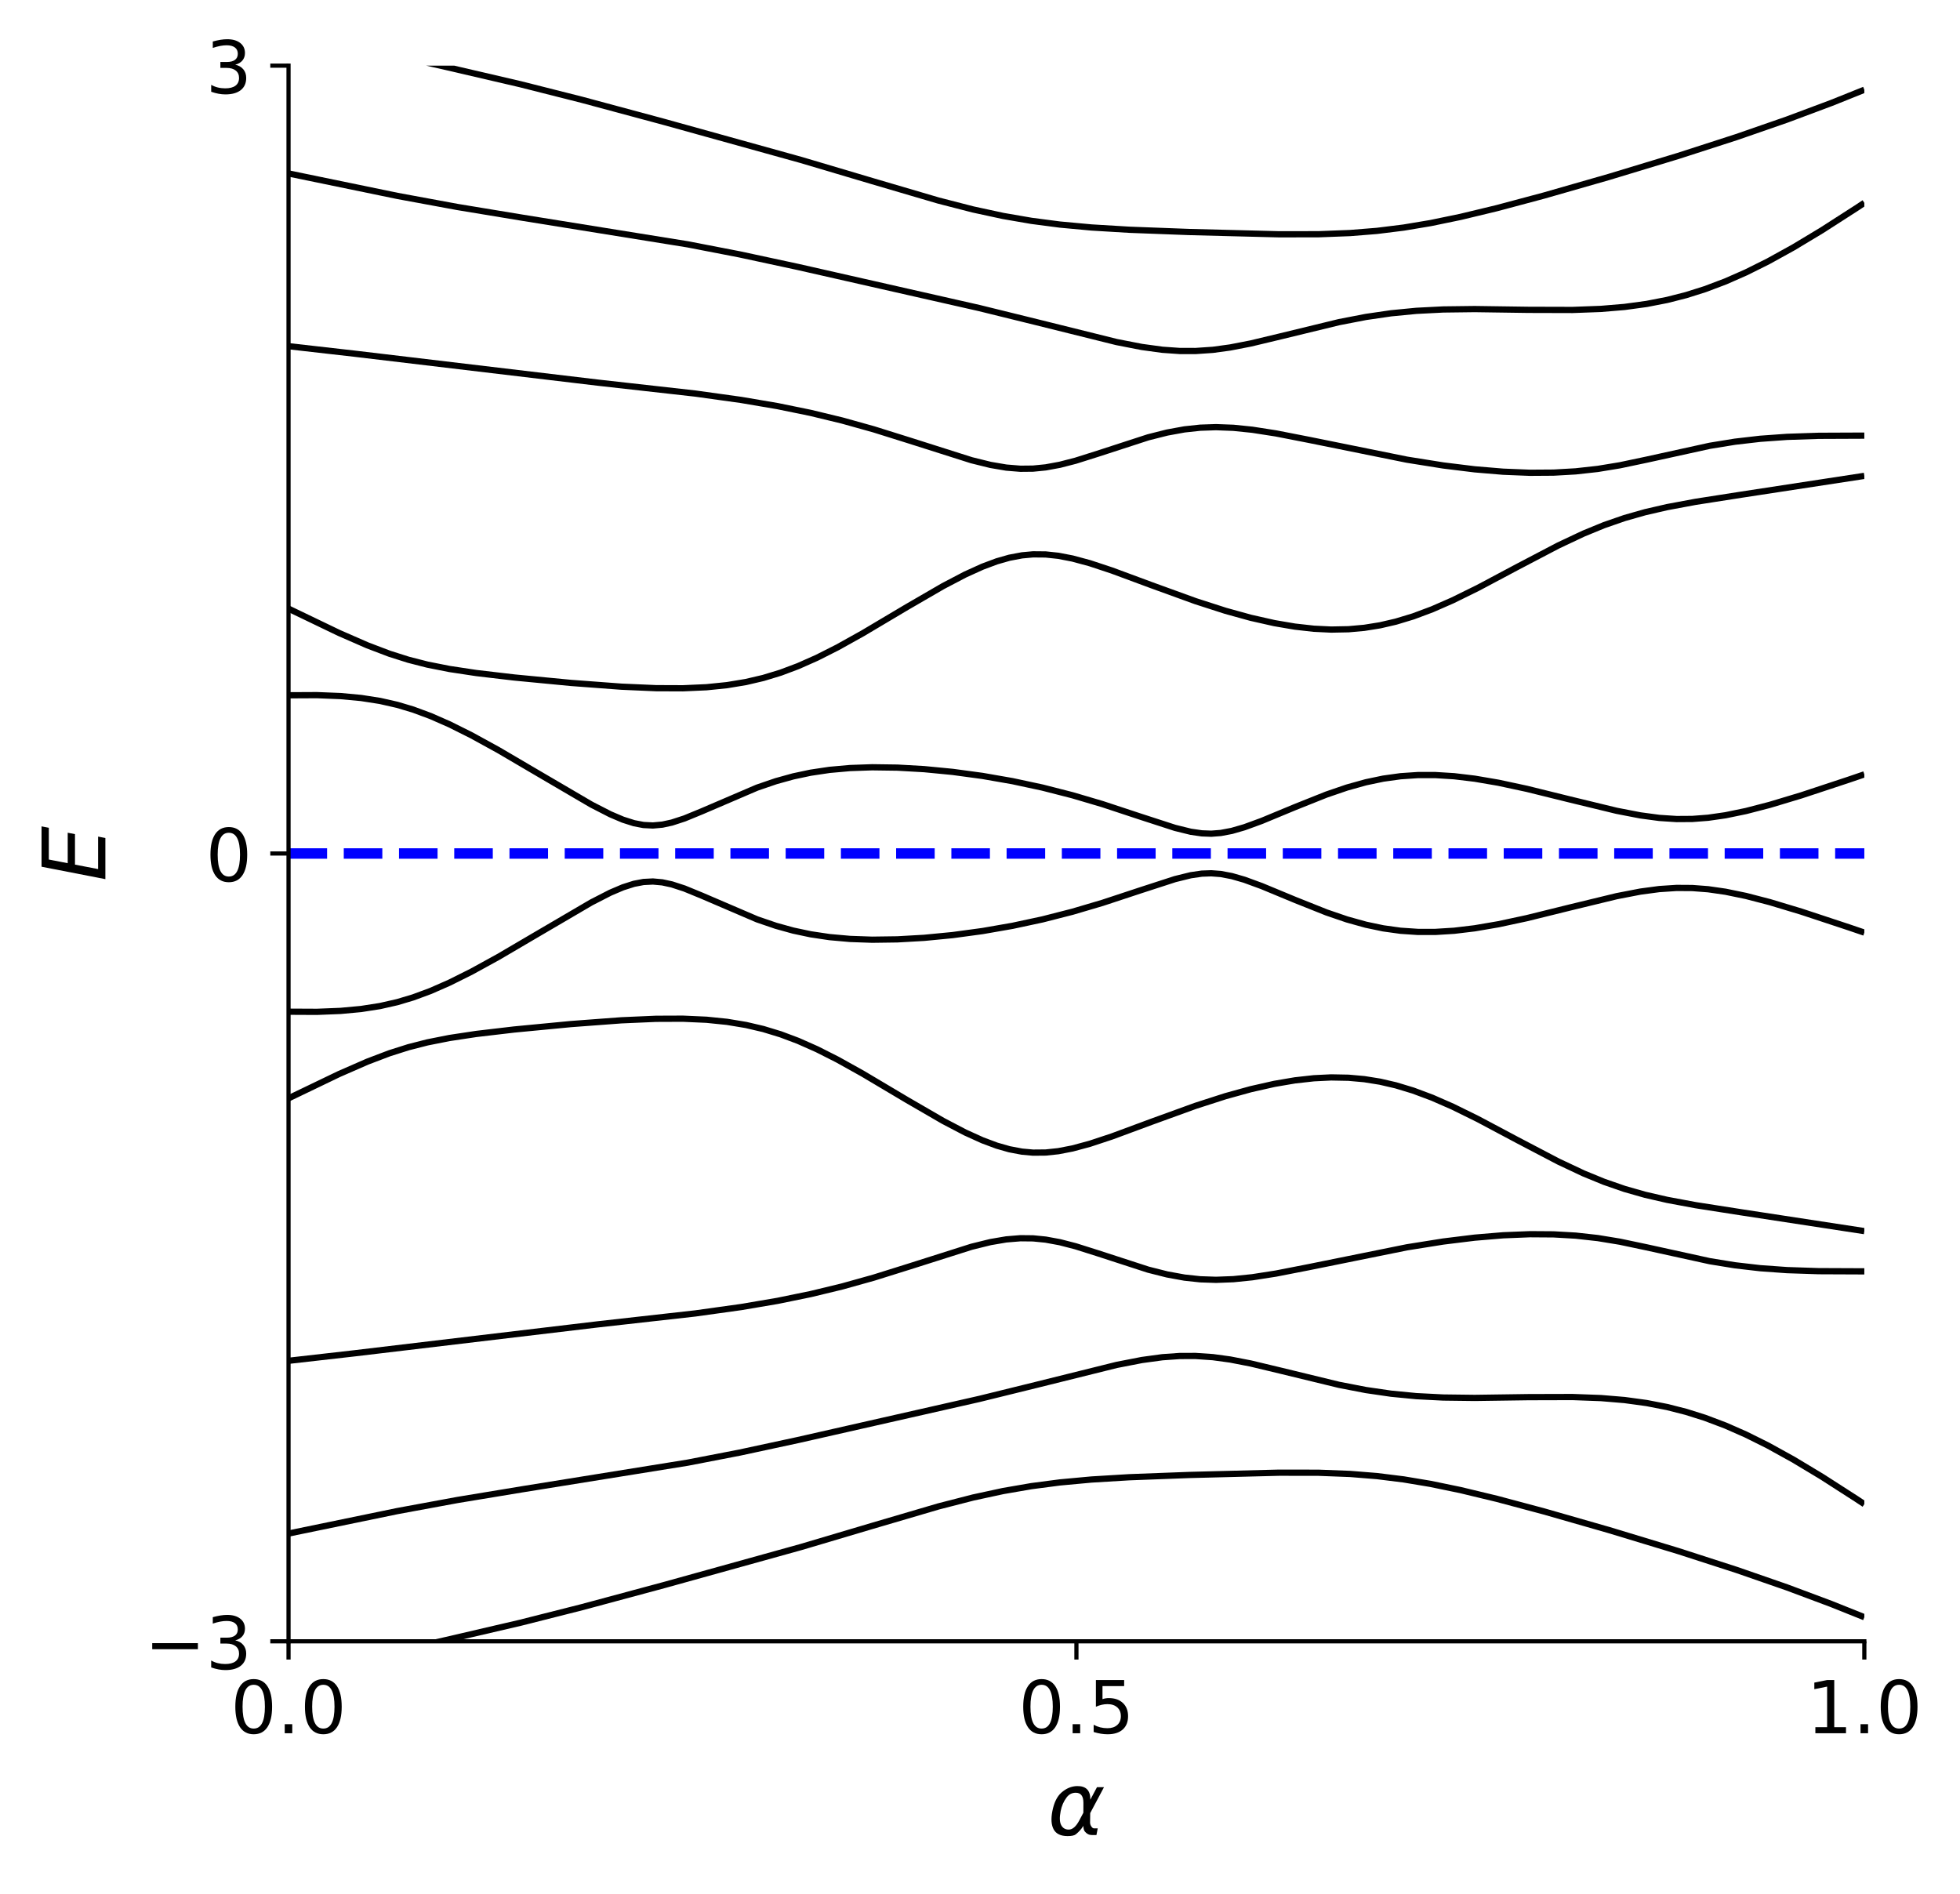 <?xml version="1.0" encoding="utf-8" standalone="no"?>
<!DOCTYPE svg PUBLIC "-//W3C//DTD SVG 1.1//EN"
  "http://www.w3.org/Graphics/SVG/1.1/DTD/svg11.dtd">
<!-- Created with matplotlib (https://matplotlib.org/) -->
<svg height="363.44pt" version="1.1" viewBox="0 0 376.13 363.44" width="376.13pt" xmlns="http://www.w3.org/2000/svg" xmlns:xlink="http://www.w3.org/1999/xlink">
 <defs>
  <style type="text/css">*{stroke-linecap:butt;stroke-linejoin:round;}</style>
 </defs>
 <g id="figure_1">
  <g id="patch_1">
   <path d="M 0 363.44 
L 376.13 363.44 
L 376.13 0 
L 0 0 
z
" style="fill:#ffffff;"/>
  </g>
  <g id="axes_1">
   <g id="patch_2">
    <path d="M 55.37 315 
L 357.77 315 
L 357.77 12.6 
L 55.37 12.6 
z
" style="fill:#ffffff;"/>
   </g>
   <g id="LineCollection_1">
    <path clip-path="url(#p52ad01315b)" d="M 0 0 
" style="fill:none;stroke:#000000;stroke-width:1.2;"/>
    <path clip-path="url(#p52ad01315b)" d="M 0 0 
" style="fill:none;stroke:#000000;stroke-width:1.2;"/>
    <path clip-path="url(#p52ad01315b)" d="M 0 0 
" style="fill:none;stroke:#000000;stroke-width:1.2;"/>
    <path clip-path="url(#p52ad01315b)" d="M 129.848 364.44 
L 135.586 361.952 
L 141.338 359.69 
L 147.089 357.657 
L 152.84 355.859 
L 158.289 354.383 
L 163.435 353.206 
L 168.581 352.257 
L 173.424 351.583 
L 178.267 351.13 
L 183.111 350.899 
L 187.954 350.885 
L 193.1 351.09 
L 198.851 351.545 
L 206.116 352.36 
L 224.884 354.587 
L 232.754 355.216 
L 245.165 355.931 
L 254.246 356.562 
L 260.602 357.227 
L 266.051 358.025 
L 270.894 358.96 
L 275.132 359.991 
L 279.067 361.159 
L 283.002 362.564 
L 286.635 364.099 
L 287.371 364.44 
L 287.371 364.44 
" style="fill:none;stroke:#000000;stroke-width:1.2;"/>
    <path clip-path="url(#p52ad01315b)" d="M 69.402 364.44 
L 76.862 360.282 
L 84.732 356.152 
L 92.905 352.117 
L 102.289 347.744 
L 114.7 342.225 
L 133.467 334.131 
L 142.851 330.299 
L 149.511 327.806 
L 155.262 325.886 
L 160.408 324.399 
L 165.251 323.223 
L 170.094 322.275 
L 174.938 321.554 
L 180.084 321.024 
L 185.229 320.719 
L 190.678 320.621 
L 196.127 320.742 
L 201.575 321.078 
L 207.024 321.636 
L 212.17 322.38 
L 217.316 323.352 
L 222.159 324.485 
L 227.002 325.84 
L 231.846 327.419 
L 236.992 329.337 
L 242.138 331.494 
L 247.586 334.02 
L 253.338 336.928 
L 259.694 340.388 
L 267.262 344.766 
L 288.451 357.21 
L 294.808 360.541 
L 302.659 364.44 
L 302.659 364.44 
" style="fill:none;stroke:#000000;stroke-width:1.2;"/>
    <path clip-path="url(#p52ad01315b)" d="M 55.37 322.077 
L 62.332 320.17 
L 70.808 318.094 
L 85.64 314.745 
L 99.867 311.434 
L 111.673 308.447 
L 127.413 304.21 
L 153.748 296.894 
L 167.37 292.849 
L 180.084 289.113 
L 186.743 287.399 
L 192.494 286.156 
L 197.943 285.215 
L 203.392 284.504 
L 209.446 283.945 
L 216.711 283.507 
L 228.213 283.073 
L 245.467 282.633 
L 253.035 282.645 
L 259.089 282.875 
L 264.235 283.287 
L 269.381 283.925 
L 274.527 284.785 
L 280.278 285.974 
L 287.24 287.649 
L 296.321 290.077 
L 308.732 293.636 
L 322.051 297.676 
L 333.251 301.295 
L 342.938 304.656 
L 351.413 307.826 
L 357.77 310.373 
L 357.77 310.373 
" style="fill:none;stroke:#000000;stroke-width:1.2;"/>
    <path clip-path="url(#p52ad01315b)" d="M 55.37 294.311 
L 76.256 290.002 
L 87.759 287.88 
L 100.17 285.829 
L 131.954 280.711 
L 141.943 278.778 
L 153.143 276.367 
L 187.954 268.472 
L 198.851 265.788 
L 214.289 261.952 
L 219.132 261.01 
L 223.067 260.474 
L 226.397 260.24 
L 229.424 260.234 
L 232.754 260.461 
L 236.084 260.915 
L 240.019 261.679 
L 245.77 263.055 
L 256.97 265.776 
L 262.116 266.771 
L 266.959 267.476 
L 271.802 267.945 
L 276.948 268.208 
L 283.002 268.283 
L 293.294 268.137 
L 301.77 268.114 
L 307.219 268.315 
L 311.759 268.693 
L 315.997 269.27 
L 319.932 270.036 
L 323.565 270.961 
L 327.197 272.106 
L 331.132 273.593 
L 335.067 275.325 
L 339.305 277.436 
L 344.148 280.112 
L 349.597 283.39 
L 356.256 287.669 
L 357.77 288.672 
L 357.77 288.672 
" style="fill:none;stroke:#000000;stroke-width:1.2;"/>
    <path clip-path="url(#p52ad01315b)" d="M 55.37 261.161 
L 68.084 259.717 
L 114.7 254.169 
L 133.467 252.065 
L 142.246 250.843 
L 149.208 249.659 
L 155.565 248.358 
L 161.619 246.894 
L 167.673 245.204 
L 174.635 243.023 
L 186.44 239.274 
L 190.073 238.378 
L 193.1 237.862 
L 195.824 237.639 
L 198.246 237.663 
L 200.667 237.902 
L 203.392 238.402 
L 206.419 239.183 
L 210.656 240.522 
L 220.343 243.67 
L 223.975 244.587 
L 227.305 245.194 
L 230.332 245.519 
L 233.359 245.621 
L 236.689 245.496 
L 240.321 245.126 
L 244.862 244.42 
L 251.219 243.178 
L 269.986 239.382 
L 276.948 238.272 
L 283.002 237.528 
L 288.451 237.073 
L 293.597 236.866 
L 298.138 236.897 
L 302.375 237.138 
L 306.613 237.606 
L 310.851 238.302 
L 315.997 239.386 
L 328.105 242.044 
L 332.948 242.83 
L 337.792 243.39 
L 342.938 243.758 
L 348.992 243.958 
L 357.77 243.995 
L 357.77 243.995 
" style="fill:none;stroke:#000000;stroke-width:1.2;"/>
    <path clip-path="url(#p52ad01315b)" d="M 55.37 210.788 
L 65.056 206.129 
L 70.505 203.747 
L 74.743 202.136 
L 78.375 200.983 
L 82.008 200.052 
L 86.246 199.211 
L 91.392 198.434 
L 98.656 197.581 
L 109.554 196.538 
L 119.24 195.815 
L 125.9 195.526 
L 131.046 195.506 
L 135.586 195.708 
L 139.521 196.109 
L 143.154 196.711 
L 146.484 197.49 
L 149.813 198.505 
L 153.143 199.755 
L 156.775 201.366 
L 160.711 203.354 
L 165.554 206.054 
L 174.029 211.089 
L 180.992 215.125 
L 185.229 217.344 
L 188.559 218.853 
L 191.284 219.87 
L 193.705 220.562 
L 196.127 221.019 
L 198.246 221.211 
L 200.667 221.19 
L 203.089 220.934 
L 205.813 220.408 
L 209.143 219.51 
L 213.381 218.107 
L 220.948 215.304 
L 229.424 212.229 
L 235.175 210.376 
L 240.019 209.036 
L 244.559 208.011 
L 248.494 207.341 
L 252.127 206.936 
L 255.456 206.774 
L 258.786 206.838 
L 261.813 207.109 
L 264.84 207.594 
L 267.867 208.295 
L 271.197 209.303 
L 274.829 210.66 
L 278.765 212.383 
L 283.608 214.767 
L 291.175 218.793 
L 299.046 222.918 
L 303.889 225.199 
L 307.824 226.814 
L 311.759 228.179 
L 315.694 229.299 
L 319.932 230.275 
L 325.381 231.291 
L 334.159 232.662 
L 357.77 236.273 
L 357.77 236.273 
" style="fill:none;stroke:#000000;stroke-width:1.2;"/>
    <path clip-path="url(#p52ad01315b)" d="M 55.37 194.164 
L 60.819 194.19 
L 65.359 194.01 
L 69.294 193.645 
L 72.927 193.08 
L 76.256 192.324 
L 79.284 191.419 
L 82.613 190.187 
L 86.246 188.593 
L 90.484 186.478 
L 95.629 183.652 
L 103.197 179.211 
L 113.489 173.185 
L 117.121 171.322 
L 119.543 170.291 
L 121.662 169.616 
L 123.478 169.269 
L 125.294 169.176 
L 127.111 169.341 
L 128.927 169.734 
L 131.348 170.522 
L 134.678 171.89 
L 145.273 176.435 
L 148.905 177.678 
L 152.235 178.6 
L 155.565 179.306 
L 159.197 179.848 
L 163.132 180.198 
L 167.37 180.346 
L 172.213 180.28 
L 177.359 179.987 
L 182.808 179.461 
L 188.559 178.684 
L 194.311 177.681 
L 200.062 176.447 
L 205.813 174.976 
L 211.565 173.277 
L 218.829 170.878 
L 225.489 168.717 
L 228.516 167.971 
L 230.635 167.664 
L 232.451 167.598 
L 234.267 167.737 
L 236.386 168.137 
L 238.808 168.837 
L 242.138 170.057 
L 248.494 172.694 
L 254.548 175.11 
L 258.484 176.457 
L 262.116 177.469 
L 265.446 178.167 
L 268.775 178.628 
L 272.105 178.852 
L 275.435 178.853 
L 279.067 178.628 
L 283.002 178.157 
L 287.543 177.381 
L 292.992 176.212 
L 301.165 174.193 
L 310.246 171.992 
L 314.786 171.114 
L 318.419 170.628 
L 321.748 170.41 
L 324.775 170.43 
L 327.802 170.661 
L 331.132 171.139 
L 335.067 171.951 
L 339.608 173.129 
L 345.662 174.952 
L 354.743 177.954 
L 357.77 178.985 
L 357.77 178.985 
" style="fill:none;stroke:#000000;stroke-width:1.2;"/>
    <path clip-path="url(#p52ad01315b)" d="M 55.37 133.436 
L 60.819 133.41 
L 65.359 133.59 
L 69.294 133.955 
L 72.927 134.52 
L 76.256 135.276 
L 79.284 136.181 
L 82.613 137.413 
L 86.246 139.007 
L 90.484 141.122 
L 95.629 143.948 
L 103.197 148.389 
L 113.489 154.415 
L 117.121 156.278 
L 119.543 157.309 
L 121.662 157.984 
L 123.478 158.331 
L 125.294 158.424 
L 127.111 158.259 
L 128.927 157.866 
L 131.348 157.078 
L 134.678 155.71 
L 145.273 151.165 
L 148.905 149.922 
L 152.235 149 
L 155.565 148.294 
L 159.197 147.752 
L 163.132 147.402 
L 167.37 147.254 
L 172.213 147.32 
L 177.359 147.613 
L 182.808 148.139 
L 188.559 148.916 
L 194.311 149.919 
L 200.062 151.153 
L 205.813 152.624 
L 211.565 154.323 
L 218.829 156.722 
L 225.489 158.883 
L 228.516 159.629 
L 230.635 159.936 
L 232.451 160.002 
L 234.267 159.863 
L 236.386 159.463 
L 238.808 158.763 
L 242.138 157.543 
L 248.494 154.906 
L 254.548 152.49 
L 258.484 151.143 
L 262.116 150.131 
L 265.446 149.433 
L 268.775 148.972 
L 272.105 148.748 
L 275.435 148.747 
L 279.067 148.972 
L 283.002 149.443 
L 287.543 150.219 
L 292.992 151.388 
L 301.165 153.407 
L 310.246 155.608 
L 314.786 156.486 
L 318.419 156.972 
L 321.748 157.19 
L 324.775 157.17 
L 327.802 156.939 
L 331.132 156.461 
L 335.067 155.649 
L 339.608 154.471 
L 345.662 152.648 
L 354.743 149.646 
L 357.77 148.615 
L 357.77 148.615 
" style="fill:none;stroke:#000000;stroke-width:1.2;"/>
    <path clip-path="url(#p52ad01315b)" d="M 55.37 116.812 
L 65.056 121.471 
L 70.505 123.853 
L 74.743 125.464 
L 78.375 126.617 
L 82.008 127.548 
L 86.246 128.389 
L 91.392 129.166 
L 98.656 130.019 
L 109.554 131.062 
L 119.24 131.785 
L 125.9 132.074 
L 131.046 132.094 
L 135.586 131.892 
L 139.521 131.491 
L 143.154 130.889 
L 146.484 130.11 
L 149.813 129.095 
L 153.143 127.845 
L 156.775 126.234 
L 160.711 124.246 
L 165.554 121.546 
L 174.029 116.511 
L 180.992 112.475 
L 185.229 110.256 
L 188.559 108.747 
L 191.284 107.73 
L 193.705 107.038 
L 196.127 106.581 
L 198.246 106.389 
L 200.667 106.41 
L 203.089 106.666 
L 205.813 107.192 
L 209.143 108.09 
L 213.381 109.493 
L 220.948 112.296 
L 229.424 115.371 
L 235.175 117.224 
L 240.019 118.564 
L 244.559 119.589 
L 248.494 120.259 
L 252.127 120.664 
L 255.456 120.826 
L 258.786 120.762 
L 261.813 120.491 
L 264.84 120.006 
L 267.867 119.305 
L 271.197 118.297 
L 274.829 116.94 
L 278.765 115.217 
L 283.608 112.833 
L 291.175 108.807 
L 299.046 104.682 
L 303.889 102.401 
L 307.824 100.786 
L 311.759 99.421 
L 315.694 98.301 
L 319.932 97.325 
L 325.381 96.309 
L 334.159 94.938 
L 357.77 91.327 
L 357.77 91.327 
" style="fill:none;stroke:#000000;stroke-width:1.2;"/>
    <path clip-path="url(#p52ad01315b)" d="M 55.37 66.439 
L 68.084 67.883 
L 114.7 73.431 
L 133.467 75.535 
L 142.246 76.757 
L 149.208 77.941 
L 155.565 79.242 
L 161.619 80.706 
L 167.673 82.396 
L 174.635 84.577 
L 186.44 88.326 
L 190.073 89.222 
L 193.1 89.738 
L 195.824 89.961 
L 198.246 89.937 
L 200.667 89.698 
L 203.392 89.198 
L 206.419 88.417 
L 210.656 87.078 
L 220.343 83.93 
L 223.975 83.013 
L 227.305 82.406 
L 230.332 82.081 
L 233.359 81.979 
L 236.689 82.104 
L 240.321 82.474 
L 244.862 83.18 
L 251.219 84.422 
L 269.986 88.218 
L 276.948 89.328 
L 283.002 90.072 
L 288.451 90.527 
L 293.597 90.734 
L 298.138 90.703 
L 302.375 90.462 
L 306.613 89.994 
L 310.851 89.298 
L 315.997 88.214 
L 328.105 85.556 
L 332.948 84.77 
L 337.792 84.21 
L 342.938 83.842 
L 348.992 83.642 
L 357.77 83.605 
L 357.77 83.605 
" style="fill:none;stroke:#000000;stroke-width:1.2;"/>
    <path clip-path="url(#p52ad01315b)" d="M 55.37 33.289 
L 76.256 37.598 
L 87.759 39.72 
L 100.17 41.771 
L 131.954 46.889 
L 141.943 48.822 
L 153.143 51.233 
L 187.954 59.128 
L 198.851 61.812 
L 214.289 65.648 
L 219.132 66.59 
L 223.067 67.126 
L 226.397 67.36 
L 229.424 67.366 
L 232.754 67.139 
L 236.084 66.685 
L 240.019 65.921 
L 245.77 64.545 
L 256.97 61.824 
L 262.116 60.829 
L 266.959 60.124 
L 271.802 59.655 
L 276.948 59.392 
L 283.002 59.317 
L 293.294 59.463 
L 301.77 59.486 
L 307.219 59.285 
L 311.759 58.907 
L 315.997 58.33 
L 319.932 57.564 
L 323.565 56.639 
L 327.197 55.494 
L 331.132 54.007 
L 335.067 52.275 
L 339.305 50.164 
L 344.148 47.488 
L 349.597 44.21 
L 356.256 39.931 
L 357.77 38.928 
L 357.77 38.928 
" style="fill:none;stroke:#000000;stroke-width:1.2;"/>
    <path clip-path="url(#p52ad01315b)" d="M 55.37 5.523 
L 62.332 7.43 
L 70.808 9.506 
L 85.64 12.855 
L 99.867 16.166 
L 111.673 19.153 
L 127.413 23.39 
L 153.748 30.706 
L 167.37 34.751 
L 180.084 38.487 
L 186.743 40.201 
L 192.494 41.444 
L 197.943 42.385 
L 203.392 43.096 
L 209.446 43.655 
L 216.711 44.093 
L 228.213 44.527 
L 245.467 44.967 
L 253.035 44.955 
L 259.089 44.725 
L 264.235 44.313 
L 269.381 43.675 
L 274.527 42.815 
L 280.278 41.626 
L 287.24 39.951 
L 296.321 37.523 
L 308.732 33.964 
L 322.051 29.924 
L 333.251 26.305 
L 342.938 22.944 
L 351.413 19.774 
L 357.77 17.227 
L 357.77 17.227 
" style="fill:none;stroke:#000000;stroke-width:1.2;"/>
    <path clip-path="url(#p52ad01315b)" d="M 147.315 -1 
L 153.143 1.036 
L 158.592 2.703 
L 163.435 3.963 
L 168.278 4.996 
L 173.121 5.801 
L 177.965 6.386 
L 183.111 6.782 
L 188.559 6.967 
L 194.008 6.93 
L 199.456 6.679 
L 204.905 6.208 
L 210.354 5.508 
L 215.5 4.618 
L 220.343 3.565 
L 225.186 2.294 
L 230.029 0.799 
L 235.09 -1 
L 235.09 -1 
" style="fill:none;stroke:#000000;stroke-width:1.2;"/>
    <path clip-path="url(#p52ad01315b)" d="M 0 0 
" style="fill:none;stroke:#000000;stroke-width:1.2;"/>
    <path clip-path="url(#p52ad01315b)" d="M 0 0 
" style="fill:none;stroke:#000000;stroke-width:1.2;"/>
    <path clip-path="url(#p52ad01315b)" d="M 0 0 
" style="fill:none;stroke:#000000;stroke-width:1.2;"/>
    <path clip-path="url(#p52ad01315b)" d="M 0 0 
" style="fill:none;stroke:#000000;stroke-width:1.2;"/>
   </g>
   <g id="matplotlib.axis_1">
    <g id="xtick_1">
     <g id="line2d_1">
      <defs>
       <path d="M 0 0 
L 0 3.5 
" id="m0bbeacdb22" style="stroke:#000000;stroke-width:0.8;"/>
      </defs>
      <g>
       <use style="stroke:#000000;stroke-width:0.8;" x="55.37" xlink:href="#m0bbeacdb22" y="315"/>
      </g>
     </g>
     <g id="text_1">
      <!-- 0.0 -->
      <g transform="translate(44.238 332.638)scale(0.14 -0.14)">
       <defs>
        <path d="M 31.781 66.406 
Q 24.172 66.406 20.328 58.906 
Q 16.5 51.422 16.5 36.375 
Q 16.5 21.391 20.328 13.891 
Q 24.172 6.391 31.781 6.391 
Q 39.453 6.391 43.281 13.891 
Q 47.125 21.391 47.125 36.375 
Q 47.125 51.422 43.281 58.906 
Q 39.453 66.406 31.781 66.406 
z
M 31.781 74.219 
Q 44.047 74.219 50.516 64.516 
Q 56.984 54.828 56.984 36.375 
Q 56.984 17.969 50.516 8.266 
Q 44.047 -1.422 31.781 -1.422 
Q 19.531 -1.422 13.062 8.266 
Q 6.594 17.969 6.594 36.375 
Q 6.594 54.828 13.062 64.516 
Q 19.531 74.219 31.781 74.219 
z
" id="DejaVuSans-48"/>
        <path d="M 10.688 12.406 
L 21 12.406 
L 21 0 
L 10.688 0 
z
" id="DejaVuSans-46"/>
       </defs>
       <use xlink:href="#DejaVuSans-48"/>
       <use x="63.623" xlink:href="#DejaVuSans-46"/>
       <use x="95.41" xlink:href="#DejaVuSans-48"/>
      </g>
     </g>
    </g>
    <g id="xtick_2">
     <g id="line2d_2">
      <g>
       <use style="stroke:#000000;stroke-width:0.8;" x="206.57" xlink:href="#m0bbeacdb22" y="315"/>
      </g>
     </g>
     <g id="text_2">
      <!-- 0.5 -->
      <g transform="translate(195.438 332.638)scale(0.14 -0.14)">
       <defs>
        <path d="M 10.797 72.906 
L 49.516 72.906 
L 49.516 64.594 
L 19.828 64.594 
L 19.828 46.734 
Q 21.969 47.469 24.109 47.828 
Q 26.266 48.188 28.422 48.188 
Q 40.625 48.188 47.75 41.5 
Q 54.891 34.812 54.891 23.391 
Q 54.891 11.625 47.562 5.094 
Q 40.234 -1.422 26.906 -1.422 
Q 22.312 -1.422 17.547 -0.641 
Q 12.797 0.141 7.719 1.703 
L 7.719 11.625 
Q 12.109 9.234 16.797 8.062 
Q 21.484 6.891 26.703 6.891 
Q 35.156 6.891 40.078 11.328 
Q 45.016 15.766 45.016 23.391 
Q 45.016 31 40.078 35.438 
Q 35.156 39.891 26.703 39.891 
Q 22.75 39.891 18.812 39.016 
Q 14.891 38.141 10.797 36.281 
z
" id="DejaVuSans-53"/>
       </defs>
       <use xlink:href="#DejaVuSans-48"/>
       <use x="63.623" xlink:href="#DejaVuSans-46"/>
       <use x="95.41" xlink:href="#DejaVuSans-53"/>
      </g>
     </g>
    </g>
    <g id="xtick_3">
     <g id="line2d_3">
      <g>
       <use style="stroke:#000000;stroke-width:0.8;" x="357.77" xlink:href="#m0bbeacdb22" y="315"/>
      </g>
     </g>
     <g id="text_3">
      <!-- 1.0 -->
      <g transform="translate(346.638 332.638)scale(0.14 -0.14)">
       <defs>
        <path d="M 12.406 8.297 
L 28.516 8.297 
L 28.516 63.922 
L 10.984 60.406 
L 10.984 69.391 
L 28.422 72.906 
L 38.281 72.906 
L 38.281 8.297 
L 54.391 8.297 
L 54.391 0 
L 12.406 0 
z
" id="DejaVuSans-49"/>
       </defs>
       <use xlink:href="#DejaVuSans-49"/>
       <use x="63.623" xlink:href="#DejaVuSans-46"/>
       <use x="95.41" xlink:href="#DejaVuSans-48"/>
      </g>
     </g>
    </g>
    <g id="text_4">
     <!-- $\alpha$ -->
     <g transform="translate(201.026 352.315)scale(0.168 -0.168)">
      <defs>
       <path d="M 40.922 25.438 
L 40.969 36.719 
Q 41.016 48.25 32.328 48.297 
Q 25.828 48.344 21.781 42.922 
Q 16.703 36.234 14.984 27.297 
Q 12.891 16.547 15.531 11.422 
Q 18.266 6.203 24.172 6.203 
Q 30.719 6.203 36.234 16.609 
z
M 33.844 55.906 
Q 49.078 56.156 48.875 40.375 
Q 48.875 40.375 56.5 54.688 
L 64.5 54.688 
L 48.734 25.047 
L 48.578 14.359 
Q 48.578 11.969 49.906 9.969 
Q 51.422 7.625 52.984 7.625 
L 57.328 7.625 
L 55.859 0 
L 50.438 0 
Q 45.844 0 42.531 4.109 
Q 40.969 6.156 40.922 10.453 
Q 37.75 5.219 32.281 0.781 
Q 29.688 -1.266 22.703 -1.219 
Q 11.281 -1.125 7.125 6.203 
Q 2.875 13.812 5.516 27.297 
Q 8.344 41.797 15.766 48.391 
Q 24.125 55.766 33.844 55.906 
z
" id="DejaVuSans-Oblique-945"/>
      </defs>
      <use transform="translate(0 0.844)" xlink:href="#DejaVuSans-Oblique-945"/>
     </g>
    </g>
   </g>
   <g id="matplotlib.axis_2">
    <g id="ytick_1">
     <g id="line2d_4">
      <defs>
       <path d="M 0 0 
L -3.5 0 
" id="med1a99f5ff" style="stroke:#000000;stroke-width:0.8;"/>
      </defs>
      <g>
       <use style="stroke:#000000;stroke-width:0.8;" x="55.37" xlink:href="#med1a99f5ff" y="315"/>
      </g>
     </g>
     <g id="text_5">
      <!-- −3 -->
      <g transform="translate(27.731 320.319)scale(0.14 -0.14)">
       <defs>
        <path d="M 10.594 35.5 
L 73.188 35.5 
L 73.188 27.203 
L 10.594 27.203 
z
" id="DejaVuSans-8722"/>
        <path d="M 40.578 39.312 
Q 47.656 37.797 51.625 33 
Q 55.609 28.219 55.609 21.188 
Q 55.609 10.406 48.188 4.484 
Q 40.766 -1.422 27.094 -1.422 
Q 22.516 -1.422 17.656 -0.516 
Q 12.797 0.391 7.625 2.203 
L 7.625 11.719 
Q 11.719 9.328 16.594 8.109 
Q 21.484 6.891 26.812 6.891 
Q 36.078 6.891 40.938 10.547 
Q 45.797 14.203 45.797 21.188 
Q 45.797 27.641 41.281 31.266 
Q 36.766 34.906 28.719 34.906 
L 20.219 34.906 
L 20.219 43.016 
L 29.109 43.016 
Q 36.375 43.016 40.234 45.922 
Q 44.094 48.828 44.094 54.297 
Q 44.094 59.906 40.109 62.906 
Q 36.141 65.922 28.719 65.922 
Q 24.656 65.922 20.016 65.031 
Q 15.375 64.156 9.812 62.312 
L 9.812 71.094 
Q 15.438 72.656 20.344 73.438 
Q 25.25 74.219 29.594 74.219 
Q 40.828 74.219 47.359 69.109 
Q 53.906 64.016 53.906 55.328 
Q 53.906 49.266 50.438 45.094 
Q 46.969 40.922 40.578 39.312 
z
" id="DejaVuSans-51"/>
       </defs>
       <use xlink:href="#DejaVuSans-8722"/>
       <use x="83.789" xlink:href="#DejaVuSans-51"/>
      </g>
     </g>
    </g>
    <g id="ytick_2">
     <g id="line2d_5">
      <g>
       <use style="stroke:#000000;stroke-width:0.8;" x="55.37" xlink:href="#med1a99f5ff" y="163.8"/>
      </g>
     </g>
     <g id="text_6">
      <!-- 0 -->
      <g transform="translate(39.462 169.119)scale(0.14 -0.14)">
       <use xlink:href="#DejaVuSans-48"/>
      </g>
     </g>
    </g>
    <g id="ytick_3">
     <g id="line2d_6">
      <g>
       <use style="stroke:#000000;stroke-width:0.8;" x="55.37" xlink:href="#med1a99f5ff" y="12.6"/>
      </g>
     </g>
     <g id="text_7">
      <!-- 3 -->
      <g transform="translate(39.462 17.919)scale(0.14 -0.14)">
       <use xlink:href="#DejaVuSans-51"/>
      </g>
     </g>
    </g>
    <g id="text_8">
     <!-- $E$ -->
     <g transform="translate(20.237 169.176)rotate(-90)scale(0.168 -0.168)">
      <defs>
       <path d="M 16.891 72.906 
L 62.984 72.906 
L 61.375 64.594 
L 25.094 64.594 
L 20.906 43.016 
L 55.719 43.016 
L 54.109 34.719 
L 19.281 34.719 
L 14.203 8.297 
L 51.312 8.297 
L 49.703 0 
L 2.688 0 
z
" id="DejaVuSans-Oblique-69"/>
      </defs>
      <use transform="translate(0 0.094)" xlink:href="#DejaVuSans-Oblique-69"/>
     </g>
    </g>
   </g>
   <g id="line2d_7">
    <path clip-path="url(#p52ad01315b)" d="M 55.37 163.8 
L 357.77 163.8 
" style="fill:none;stroke:#0000ff;stroke-dasharray:7.4,3.2;stroke-dashoffset:0;stroke-width:2;"/>
   </g>
   <g id="patch_3">
    <path d="M 55.37 315 
L 55.37 12.6 
" style="fill:none;stroke:#000000;stroke-linecap:square;stroke-linejoin:miter;stroke-width:0.8;"/>
   </g>
   <g id="patch_4">
    <path d="M 55.37 315 
L 357.77 315 
" style="fill:none;stroke:#000000;stroke-linecap:square;stroke-linejoin:miter;stroke-width:0.8;"/>
   </g>
  </g>
 </g>
 <defs>
  <clipPath id="p52ad01315b">
   <rect height="302.4" width="302.4" x="55.37" y="12.6"/>
  </clipPath>
 </defs>
</svg>
